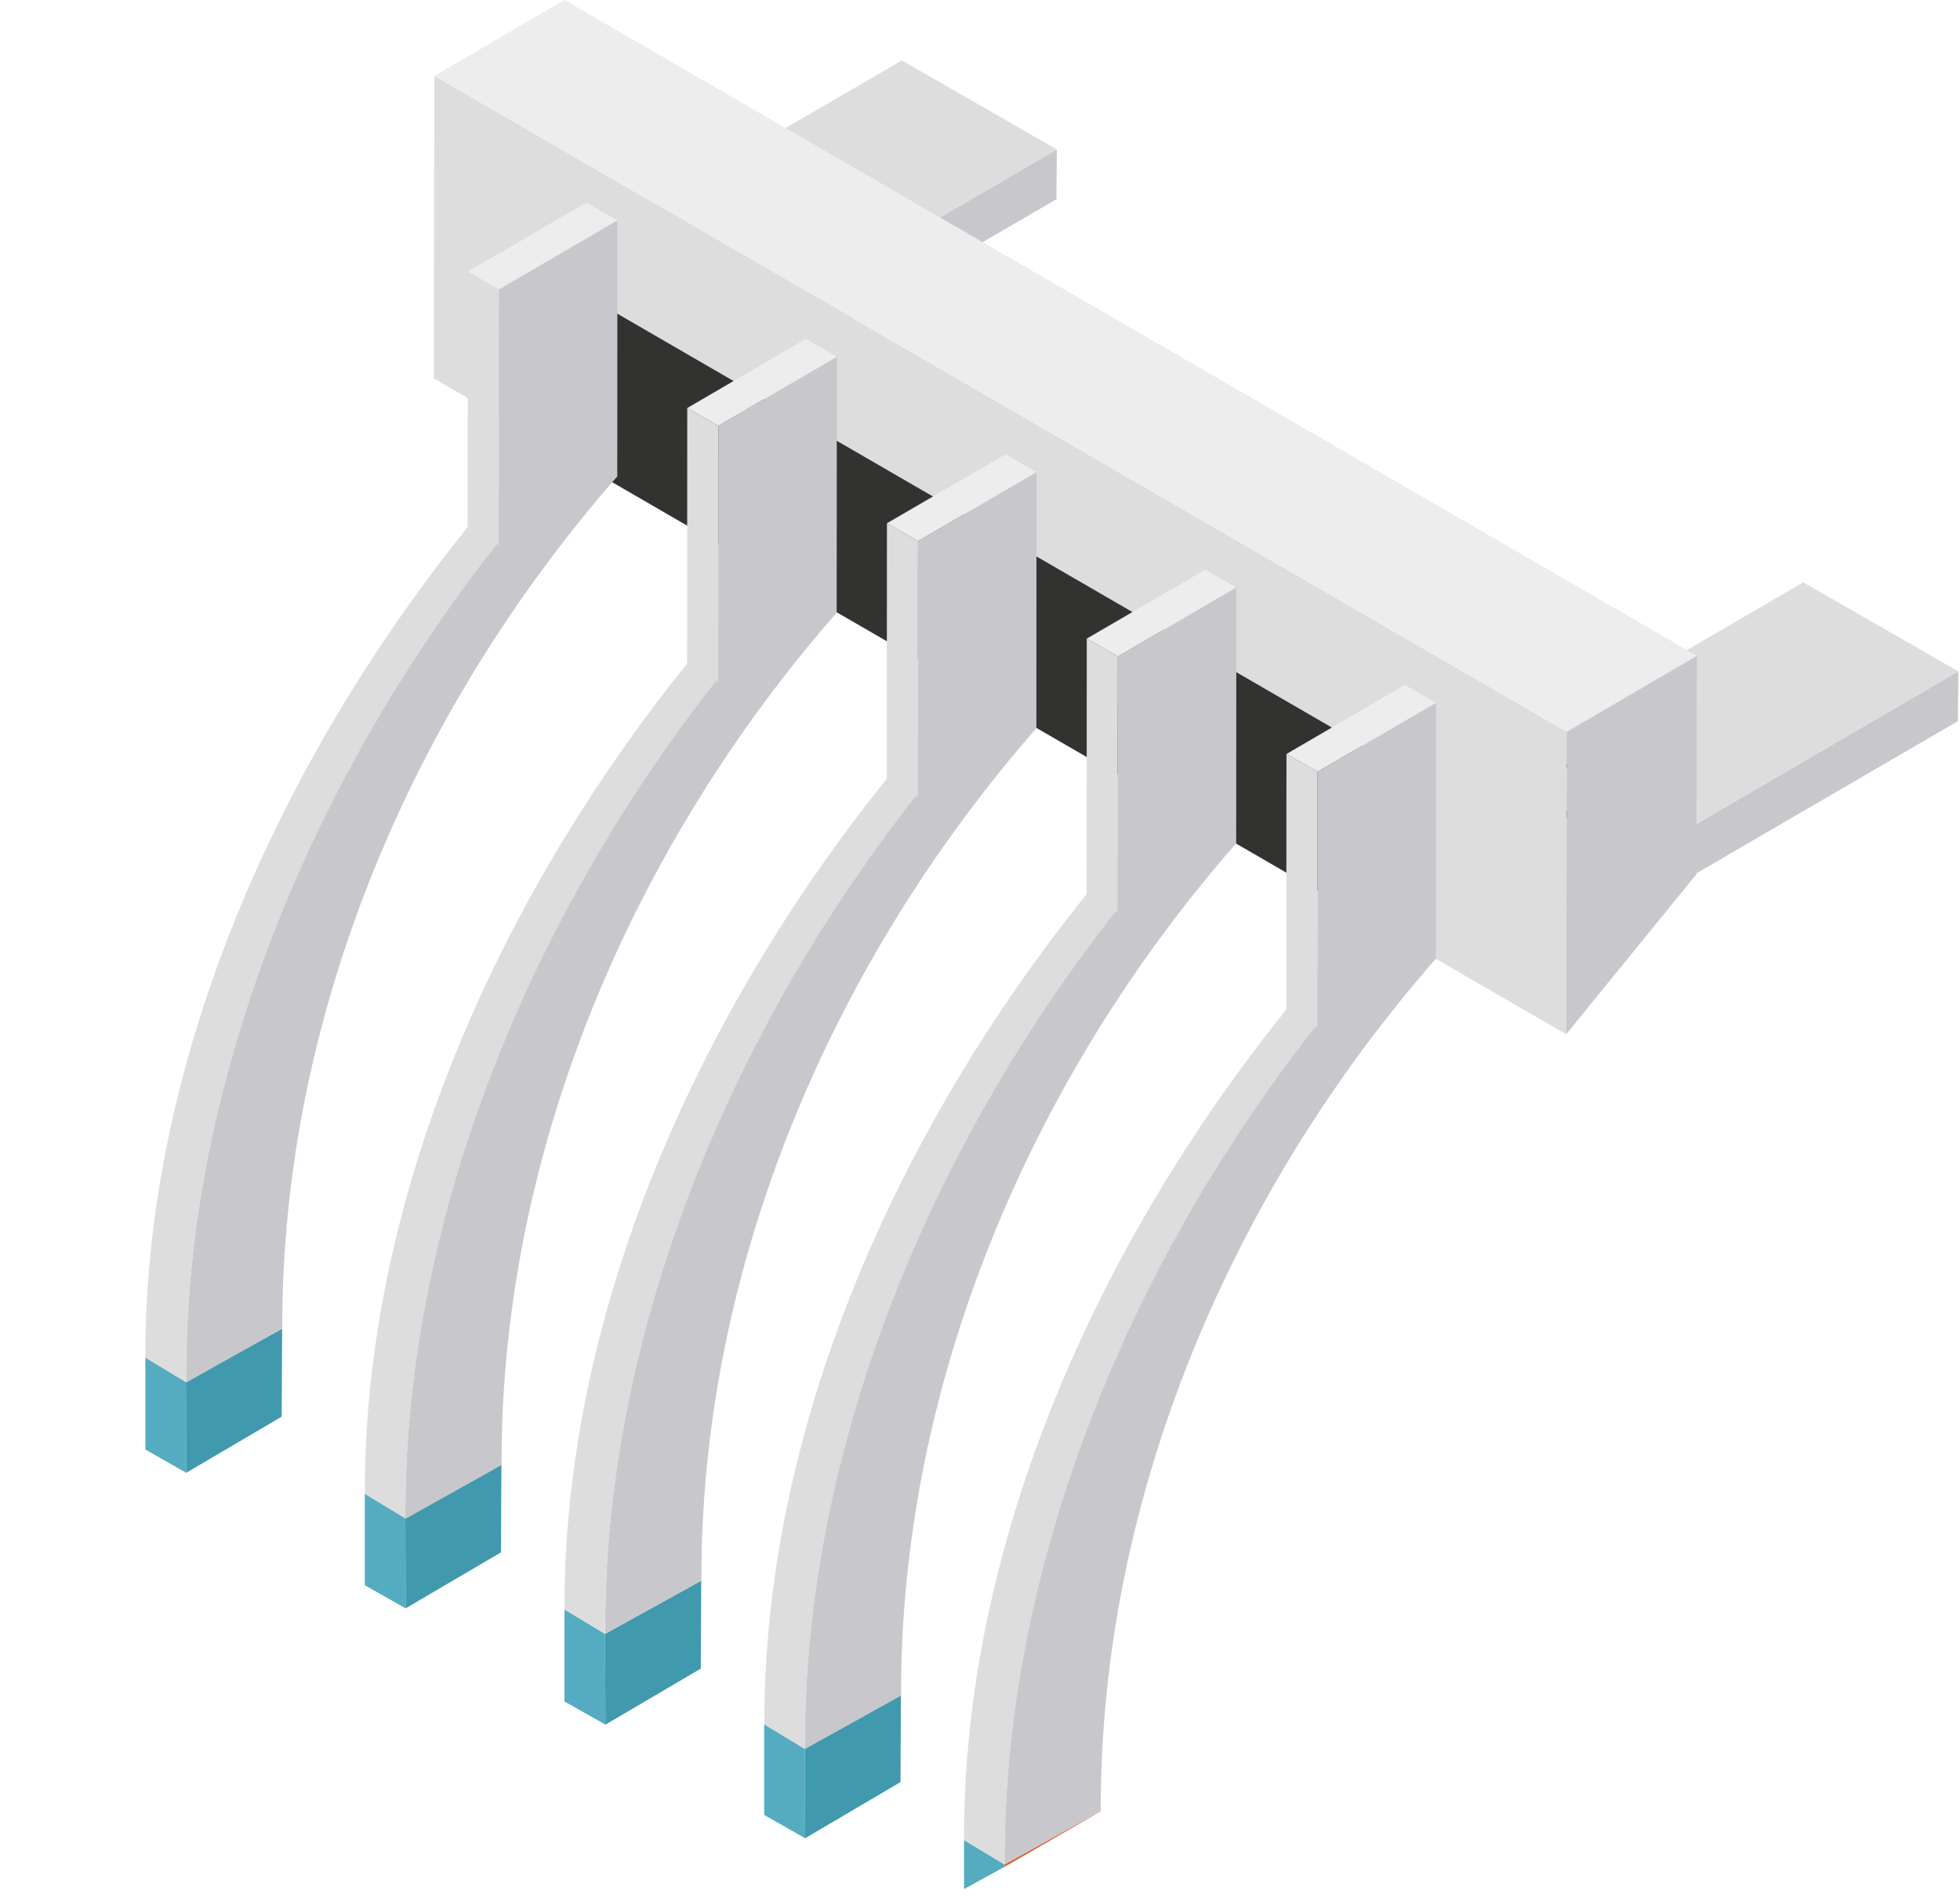 <svg width="133" height="129" viewBox="0 0 133 129" fill="none" xmlns="http://www.w3.org/2000/svg">
<path d="M9.864 92.13V98.37L12.634 99.95L12.614 93.79L9.864 92.13Z" fill="#55ACC1"/>
<path d="M12.634 99.95L19.114 96.14L19.145 90.17L12.614 93.79L12.634 99.95Z" fill="#4199AE"/>
<path d="M24.755 101.34V107.58L27.524 109.15L27.505 103L24.755 101.34Z" fill="#55ACC1"/>
<path d="M27.524 109.15L33.995 105.35L34.025 99.38L27.505 103L27.524 109.15Z" fill="#4199AE"/>
<path d="M38.304 109.23V115.47L41.084 117.04L41.054 110.88L38.304 109.23Z" fill="#55ACC1"/>
<path d="M41.084 117.04L47.554 113.24L47.584 107.27L41.054 110.88L41.084 117.04Z" fill="#4199AE"/>
<path d="M51.855 116.93V123.17L54.635 124.75L54.614 118.59L51.855 116.93Z" fill="#55ACC1"/>
<path d="M54.635 124.75L61.105 120.94L61.135 114.97L54.614 118.59L54.635 124.75Z" fill="#4199AE"/>
<path d="M65.415 124.87V128.2L68.165 126.69V126.53L65.415 124.87Z" fill="#55ACC1"/>
<path d="M68.165 126.69L74.715 122.91H74.685L68.165 126.53V126.69Z" fill="#DB5E2C"/>
<path d="M114.215 59.99C114.215 59.99 114.145 59.99 114.115 59.96L103.595 53.92C103.535 53.88 103.495 53.82 103.495 53.75L103.525 50.37C103.525 50.3 103.565 50.24 103.625 50.2C103.685 50.16 103.765 50.17 103.825 50.2L114.345 56.24C114.405 56.28 114.445 56.34 114.445 56.41L114.415 59.79C114.415 59.86 114.375 59.92 114.315 59.96C114.285 59.98 114.255 59.99 114.215 59.99V59.99ZM103.895 53.64L114.025 59.46L114.055 56.53L103.925 50.71L103.895 53.64Z" fill="black"/>
<path d="M114.245 56.42L132.885 45.56L132.855 48.94L114.215 59.79L114.245 56.42Z" fill="#C8C8CC"/>
<path d="M122.365 39.52L103.725 50.37L114.245 56.41L132.885 45.56L122.365 39.52Z" fill="#DDDDDD"/>
<path d="M53.045 24.57C53.045 24.57 52.975 24.57 52.945 24.54L42.425 18.5C42.365 18.46 42.325 18.4 42.325 18.33L42.355 14.95C42.355 14.88 42.395 14.82 42.455 14.78C42.515 14.74 42.594 14.75 42.654 14.78L53.175 20.82C53.235 20.86 53.275 20.92 53.275 20.99L53.245 24.37C53.245 24.44 53.205 24.5 53.145 24.54C53.114 24.56 53.085 24.57 53.045 24.57V24.57ZM42.725 18.22L52.855 24.04L52.885 21.11L42.755 15.29L42.725 18.22Z" fill="black"/>
<path d="M53.075 20.99L71.715 10.14L71.685 13.52L53.045 24.37L53.075 20.99Z" fill="#C8C8CC"/>
<path d="M61.195 4.1L42.555 14.95L53.075 20.99L71.715 10.14L61.195 4.1Z" fill="#DDDDDD"/>
<path d="M106.315 49.66L106.275 70.19L29.435 25.68L29.475 5.15L106.315 49.66Z" fill="#DDDDDD"/>
<path d="M93.565 51.22L93.534 62.84L41.535 32.72L41.375 20.99L93.565 51.22Z" fill="#323231"/>
<path d="M106.315 49.66L115.145 44.5L115.105 59.34L106.275 70.19L106.315 49.66Z" fill="#C8C8CC"/>
<path d="M38.305 0L29.475 5.15L106.315 49.66L115.145 44.5L38.305 0Z" fill="#EDEDED"/>
<path d="M74.684 122.91L68.165 126.53C68.094 102.59 78.995 78.5 96.165 61.19L97.434 65.06C83.555 80.91 74.635 101.66 74.695 122.91H74.684Z" fill="#C8C8CC"/>
<path d="M68.165 126.53L65.415 124.87C65.345 101.07 78.135 76.37 96.165 58.72L92.775 65.44C77.825 82.55 68.105 104.87 68.165 126.53V126.53Z" fill="#DDDDDD"/>
<path d="M89.404 52.37L89.394 69.75L87.284 68.54L87.295 51.17L89.404 52.37Z" fill="#DDDDDD"/>
<path d="M89.404 52.37L97.445 47.69L97.435 65.06L89.394 69.75L89.404 52.37Z" fill="#C8C8CC"/>
<path d="M95.335 46.48L87.295 51.17L89.404 52.37L97.445 47.69L95.335 46.48Z" fill="#EDEDED"/>
<path d="M61.135 115.08L54.615 118.7C54.545 94.76 65.445 70.67 82.615 53.36L83.885 57.23C70.005 73.08 61.084 93.83 61.145 115.08H61.135Z" fill="#C8C8CC"/>
<path d="M54.615 118.7L51.865 117.04C51.795 93.24 64.585 68.54 82.615 50.89L79.225 57.61C64.275 74.72 54.555 97.04 54.615 118.7Z" fill="#DDDDDD"/>
<path d="M75.855 44.55L75.835 61.92L73.735 60.71L73.745 43.34L75.855 44.55Z" fill="#DDDDDD"/>
<path d="M75.855 44.55L83.894 39.86L83.885 57.24L75.835 61.92L75.855 44.55Z" fill="#C8C8CC"/>
<path d="M81.784 38.66L73.745 43.34L75.855 44.55L83.894 39.86L81.784 38.66Z" fill="#EDEDED"/>
<path d="M47.585 107.26L41.065 110.89C40.995 86.95 51.895 62.85 69.064 45.54L70.335 49.41C56.455 65.26 47.535 86.01 47.595 107.26H47.585Z" fill="#C8C8CC"/>
<path d="M41.055 110.88L38.305 109.21C38.235 85.41 51.025 60.71 69.055 43.06L65.665 49.78C50.715 66.89 40.995 89.22 41.055 110.88V110.88Z" fill="#DDDDDD"/>
<path d="M62.295 36.72L62.285 54.09L60.175 52.89L60.185 35.51L62.295 36.72Z" fill="#DDDDDD"/>
<path d="M62.295 36.72L70.335 32.04L70.325 49.41L62.285 54.09L62.295 36.72Z" fill="#C8C8CC"/>
<path d="M68.235 30.83L60.185 35.51L62.295 36.72L70.335 32.04L68.235 30.83Z" fill="#EDEDED"/>
<path d="M34.025 99.43L27.505 103.08C27.435 79.14 38.335 55.02 55.505 37.71L56.775 41.58C42.895 57.43 33.974 78.18 34.035 99.43H34.025Z" fill="#C8C8CC"/>
<path d="M27.505 103.05L24.755 101.39C24.685 77.59 37.475 52.89 55.505 35.24L52.115 41.96C37.165 59.07 27.445 81.39 27.505 103.05V103.05Z" fill="#DDDDDD"/>
<path d="M48.745 28.9L48.735 46.27L46.625 45.06L46.635 27.69L48.745 28.9Z" fill="#DDDDDD"/>
<path d="M48.745 28.9L56.785 24.21L56.775 41.58L48.735 46.27L48.745 28.9Z" fill="#C8C8CC"/>
<path d="M54.675 23L46.635 27.69L48.745 28.9L56.785 24.21L54.675 23Z" fill="#EDEDED"/>
<path d="M19.145 90.17L12.625 93.83C12.555 69.89 23.455 45.76 40.625 28.45L41.895 32.32C28.015 48.17 19.095 68.92 19.155 90.17H19.145Z" fill="#C8C8CC"/>
<path d="M12.614 93.79L9.865 92.13C9.795 68.33 22.585 43.63 40.615 25.98L37.225 32.7C22.275 49.81 12.555 72.13 12.614 93.79V93.79Z" fill="#DDDDDD"/>
<path d="M33.855 19.64L33.845 37.01L31.735 35.8L31.745 18.43L33.855 19.64Z" fill="#DDDDDD"/>
<path d="M33.855 19.64L41.895 14.95L41.885 32.32L33.845 37.01L33.855 19.64Z" fill="#C8C8CC"/>
<path d="M39.785 13.75L31.745 18.43L33.855 19.64L41.895 14.95L39.785 13.75Z" fill="#EDEDED"/>
</svg>
